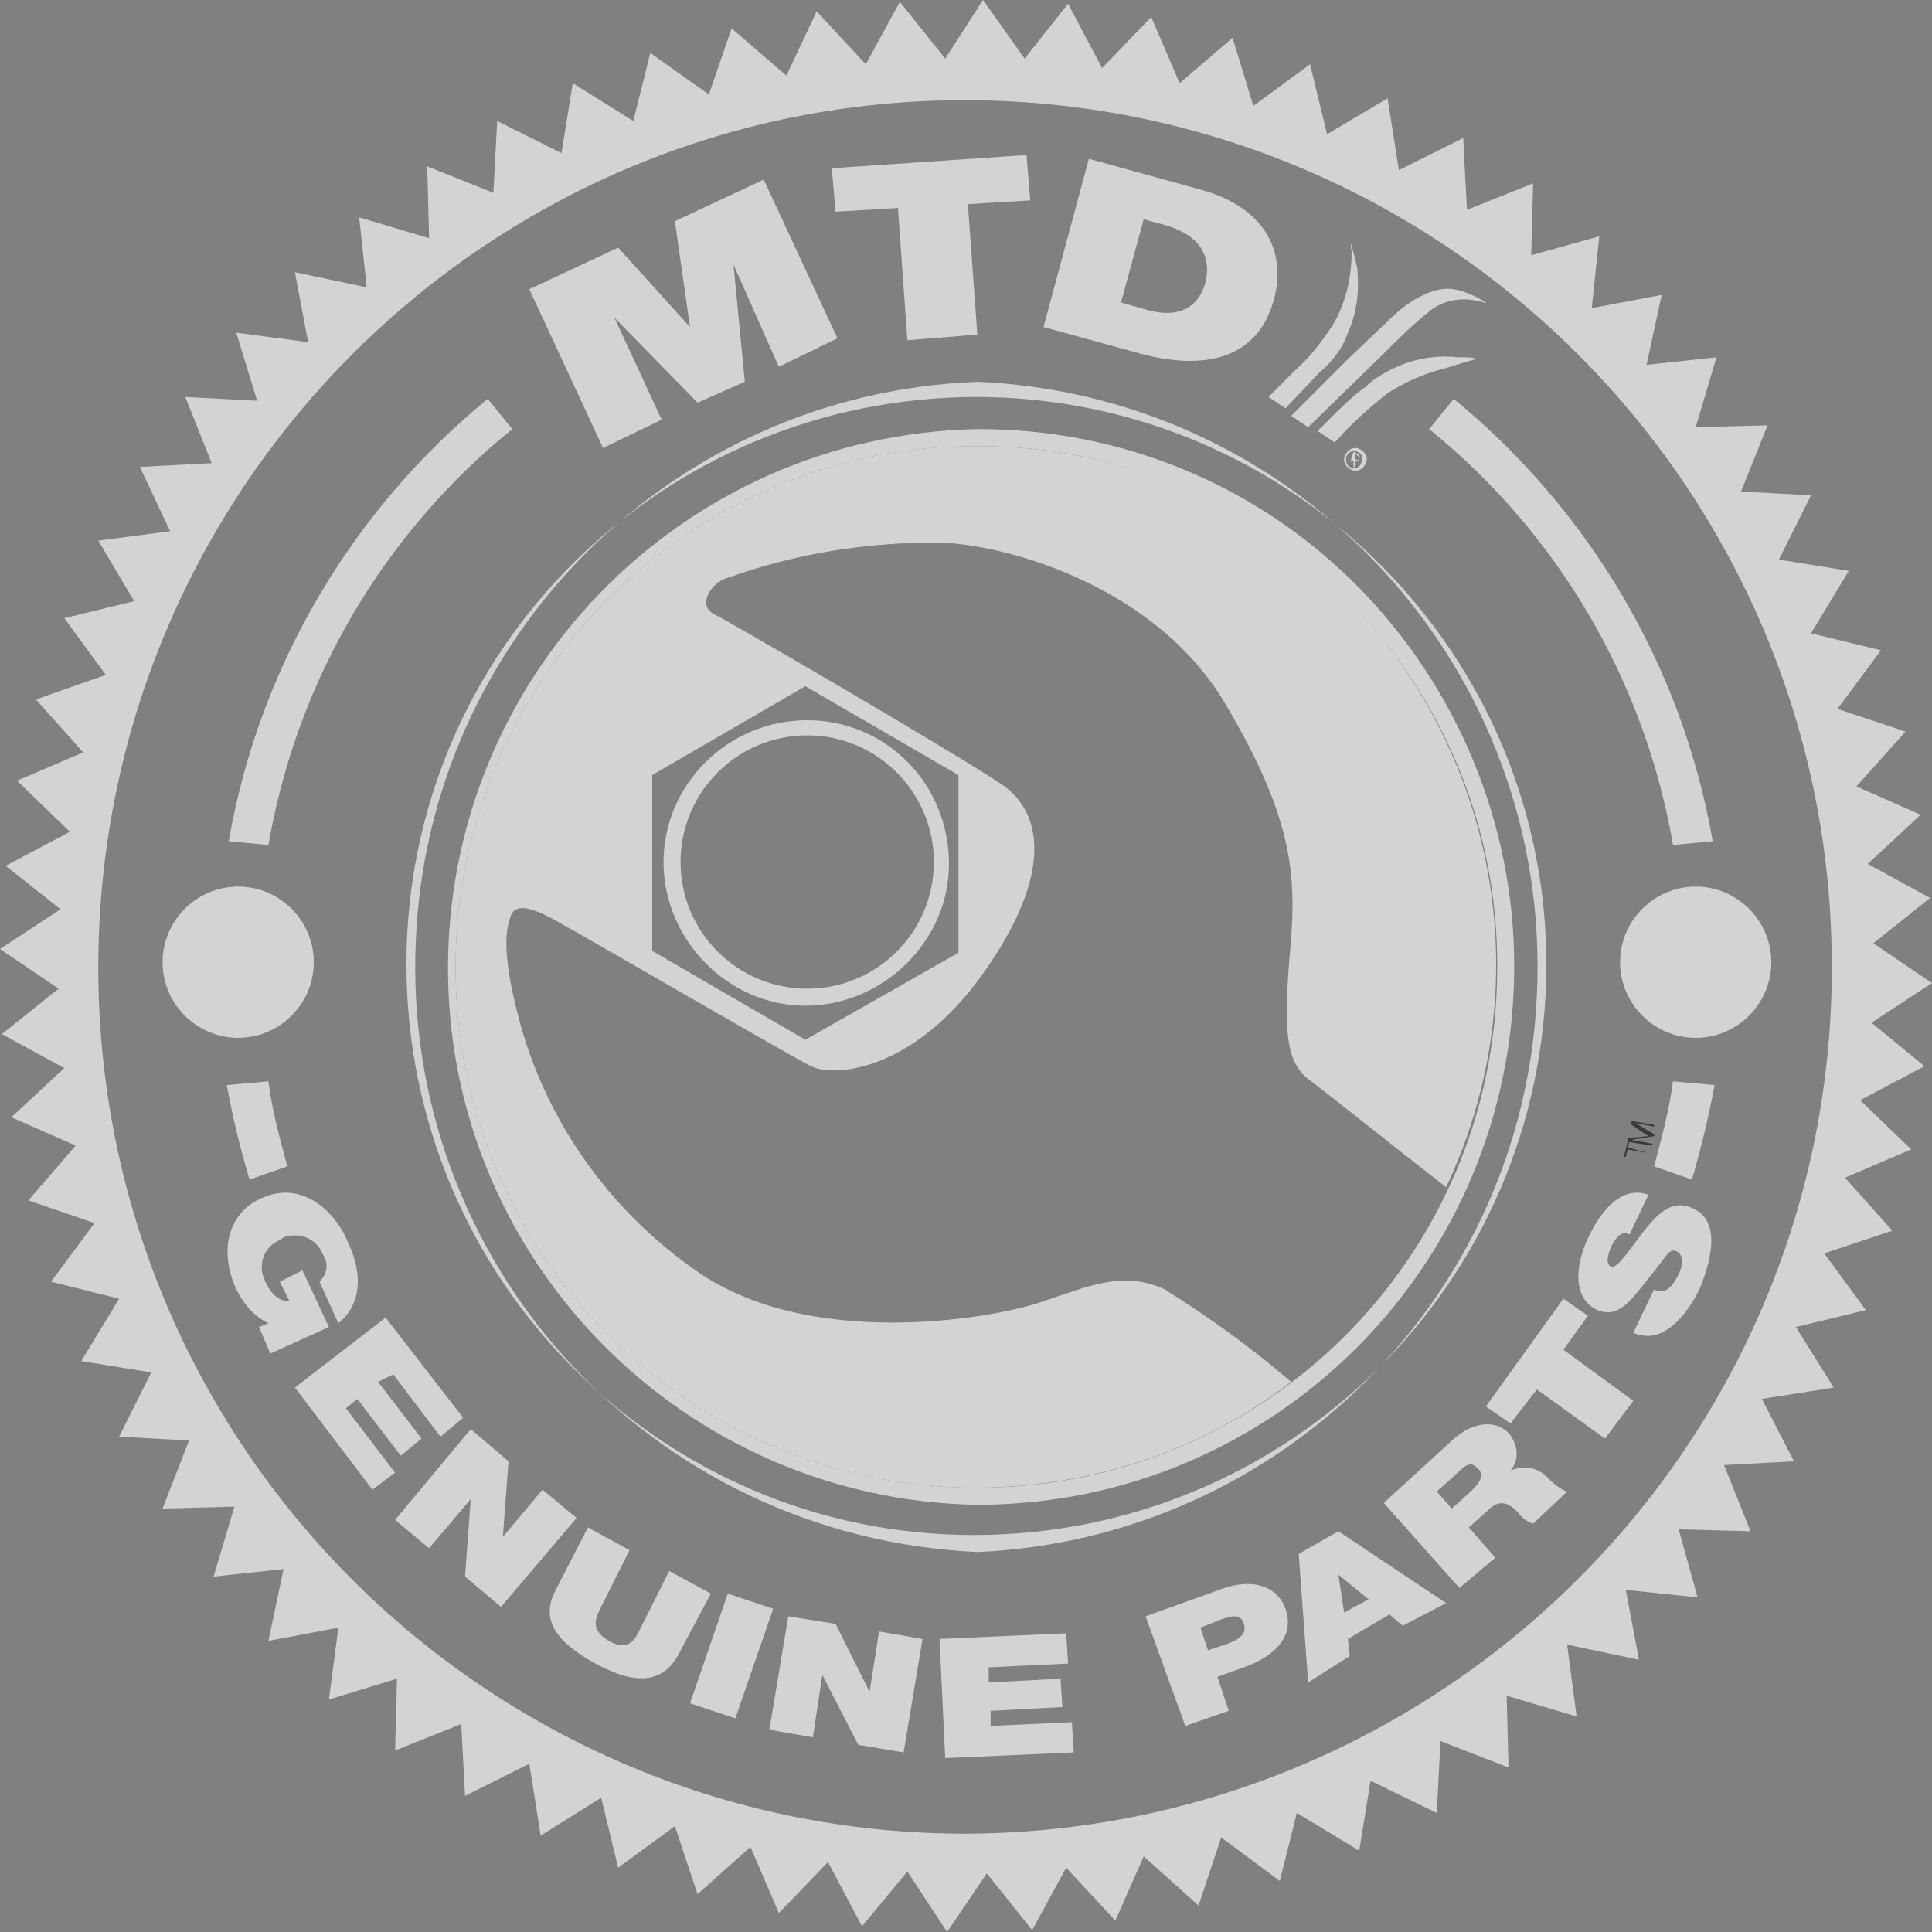 <?xml version="1.0" encoding="utf-8"?>
<!-- Generator: Adobe Illustrator 24.0.1, SVG Export Plug-In . SVG Version: 6.00 Build 0)  -->
<svg version="1.1" id="Layer_1" xmlns="http://www.w3.org/2000/svg" xmlns:xlink="http://www.w3.org/1999/xlink" x="0px" y="0px"
	 viewBox="0 0 102.2 102.2" style="enable-background:new 0 0 102.2 102.2;" xml:space="preserve">
<rect x="0" y="0" width="102.2" height="102.2" fill="#808080" stroke="none"/>
<style type="text/css">
	.st0{fill:#D3D3D3;}
	.st1{fill:#FFFFFF;}
	.st2{fill:#383839;}
</style>
<title>MTD_GP_logo_Grey</title>
<path class="st0" d="M71.9,31.1c-5.3-5.4-12.5-8.4-20.1-8.4h-0.1C36,23,23.5,35.9,23.7,51.6c0.2,15.3,12.6,27.7,27.9,28h0.1
	c15.7,0,28.4-12.7,28.4-28.5C80.1,43.6,77.1,36.4,71.9,31.1z M51.5,78.7C36.3,78.6,24,66.2,24.1,51s12.5-27.5,27.7-27.4
	C67,23.6,79.3,36,79.2,51.2C79.2,66.5,66.8,78.8,51.5,78.7L51.5,78.7z"/>
<path class="st0" d="M99,54.1l3.2-2.1l-3.1-2.1l3-2.4l-3.3-1.8l2.8-2.6l-3.4-1.5l2.6-2.9l-3.6-1.2l2.3-3.1l-3.7-0.9l2-3.3l-3.7-0.6
	l1.7-3.4L92.1,26l1.4-3.5l-3.8,0.1l1.1-3.7l-3.7,0.4l0.8-3.7l-3.7,0.7l0.4-3.8l-3.6,1l0.1-3.8l-3.5,1.4l-0.2-3.8L74,9l-0.6-3.8
	l-3.2,1.9l-0.9-3.7l-3,2.2L65.2,2l-2.8,2.4l-1.5-3.5l-2.6,2.7l-1.8-3.4l-2.3,2.9L52,0l-2,3.1l-2.4-3l-1.8,3.3l-2.6-2.8L41.6,4
	l-2.9-2.5L37.5,5l-3.1-2.2l-0.9,3.6l-3.2-2l-0.6,3.7l-3.4-1.7l-0.2,3.8l-3.5-1.4l0.1,3.8L19,11.5l0.4,3.7l-3.8-0.8l0.7,3.7l-3.8-0.5
	l1.1,3.6L9.8,21l1.4,3.5l-3.8,0.2L9,28.1l-3.8,0.5l1.9,3.2l-3.7,0.9l2.2,3L1.9,37l2.5,2.8l-3.5,1.5L3.7,44l-3.4,1.8l2.9,2.3L0,50.2
	l3.1,2.1l-3,2.4l3.3,1.8l-2.8,2.6L4,60.6l-2.5,2.9L5,64.7l-2.3,3.1l3.6,0.9l-2,3.3L8,72.6L6.3,76l3.7,0.2l-1.4,3.6l3.8-0.1l-1.1,3.7
	L15,83l-0.8,3.8l3.7-0.7l-0.5,3.8l3.6-1.1l-0.1,3.8l3.5-1.4l0.2,3.8l3.4-1.7l0.6,3.8l3.2-2l0.9,3.7l3-2.2l1.2,3.6l2.8-2.5l1.5,3.5
	l2.6-2.7l1.8,3.4L48,99l2.1,3.2l2.1-3.1l2.4,3l1.8-3.3l2.6,2.8l1.5-3.4l2.9,2.6l1.2-3.6l3.1,2.3l0.9-3.6l3.3,2l0.6-3.7l3.5,1.7
	l0.2-3.8l3.6,1.4l-0.1-3.8l3.7,1.1L82.9,87l3.8,0.8L86,84.1l3.8,0.4l-1-3.6l3.8,0.1l-1.4-3.5l3.7-0.2L93.2,74l3.8-0.6l-2-3.2
	l3.7-0.9l-2.2-3l3.6-1.2l-2.5-2.8l3.5-1.5l-2.7-2.6l3.4-1.8L99,54.1z M50.9,97C25.6,96.9,5.1,76.3,5.2,51s20.7-45.8,46-45.7
	C76.5,5.4,97,26,96.9,51.3v0.1C96.8,76.6,76.2,97,50.9,97z"/>
<path class="st1" d="M55.6,9.7"/>
<path class="st0" d="M51.7,82.1L51.7,82.1C34.4,81.3,21.2,66.8,22,49.7c0.7-16,13.6-28.9,29.7-29.5h0.1C68.9,21,82.1,35.5,81.3,52.6
	C80.6,68.6,67.7,81.4,51.7,82.1z M51.5,81.2L51.5,81.2c16.7,0,30.2-13.4,30.3-30S68.4,21.1,51.8,21l0,0h-0.1
	C35,21,21.5,34.4,21.5,51S34.9,81.2,51.5,81.2L51.5,81.2z"/>
<path class="st0" d="M14.2,70c-0.8-0.4-1.3-1-1.7-1.8c-1-2.2-0.3-4.1,1.3-4.8c2.1-1,3.9,0.6,4.6,2.3c0.9,1.9,0.6,3.4-0.5,4.3l-1-2.2
	c0.4-0.4,0.5-0.9,0.2-1.4c-0.3-0.8-1.1-1.2-1.9-1c-0.1,0-0.3,0.1-0.4,0.2c-0.8,0.3-1.2,1.3-0.8,2.1c0,0.1,0.1,0.2,0.1,0.2
	c0.2,0.5,0.7,1,1.2,0.9l-0.5-1l1.2-0.6l1.4,3l-3.1,1.4l-0.6-1.4L14.2,70z M20.4,69.7l4.1,5.3l-1.2,1l-2.5-3.3L20,73.1l2.3,3L21.2,77
	l-2.3-3l-0.6,0.5l2.6,3.4l-1.2,0.9l-4.1-5.4L20.4,69.7z M24.9,75.6l2,1.7l-0.3,4l0,0l2.1-2.5l1.8,1.5l-4,4.7l-1.9-1.6l0.3-4.1l0,0
	l-2.2,2.6l-1.8-1.5L24.9,75.6z M35.9,87.5c-0.8,1.5-2.2,1.7-4.4,0.5s-2.9-2.4-2.1-3.9l1.7-3.3l2.2,1.2l-1.5,3
	c-0.3,0.6-0.6,1.2,0.4,1.8c1.1,0.6,1.4-0.1,1.7-0.7l1.5-3l2.2,1.2L35.9,87.5z M38.5,84.3l2.4,0.8l-2,5.8l-2.4-0.8L38.5,84.3z
	 M41.7,85.5l2.5,0.4l1.8,3.6l0,0l0.5-3.2l2.3,0.4l-1,6l-2.4-0.4l-1.9-3.7l0,0L43,91.9l-2.3-0.4L41.7,85.5z M49.7,86.7l6.7-0.3
	l0.1,1.6l-4.2,0.2V89l3.8-0.2l0.1,1.5l-3.8,0.2v0.8l4.3-0.2l0.1,1.6L50,93L49.7,86.7z M60.6,85.5l3.9-1.4c2.1-0.8,3.2,0.1,3.5,1
	c0.5,1.4-0.5,2.5-2.2,3.1l-1.4,0.5l0.6,1.8l-2.3,0.8L60.6,85.5z M63.9,87.3l0.9-0.3c0.6-0.2,1.2-0.5,1-1.1s-0.7-0.4-1.3-0.2l-1,0.4
	L63.9,87.3z M68.7,82.2l2.1-1.2l5.7,3.8L74.2,86l-0.7-0.6l-2.2,1.3l0.1,0.9L69.2,89L68.7,82.2z M72.4,84.6l-1.6-1.3l0,0l0.3,2
	L72.4,84.6z M73.2,79.5l3.5-3.2c1-1,2.3-1.3,3.1-0.5c0.5,0.6,0.6,1.4,0.1,2c0.6-0.3,1.4-0.2,1.9,0.3c0.2,0.2,0.7,0.7,1.1,0.8
	l-1.8,1.7c-0.3-0.1-0.6-0.3-0.8-0.6c-0.4-0.4-0.9-0.8-1.6-0.1l-1,0.9l1.4,1.6L77.2,84L73.2,79.5z M76.8,79.8l1-0.9
	c0.3-0.3,0.8-0.8,0.4-1.2s-0.6-0.3-1.3,0.4L76,78.9L76.8,79.8z M81.3,73.5l-1.4,1.8l-1.3-0.9l4.1-5.7l1.3,0.9l-1.3,1.8l3.7,2.7
	l-1.5,2L81.3,73.5z M87.5,68.2c0.1,0.1,0.3,0.1,0.4,0.1c0.4,0,0.7-0.5,0.9-0.9s0.3-1-0.1-1.2s-0.5,0.2-1.4,1.3s-1.6,2.3-2.8,1.8
	c-1.3-0.6-1.2-2.3-0.5-3.8s1.8-2.8,3.2-2.3l-1,2.1c-0.2-0.1-0.4-0.1-0.6,0.1s-0.3,0.4-0.4,0.6c-0.1,0.3-0.3,0.8,0,1s1-0.9,1.7-1.8
	s1.5-1.8,2.6-1.3c1.5,0.6,1.1,2.6,0.4,4.3c-0.4,0.8-1.7,3.1-3.5,2.3L87.5,68.2z M71.2,24c0.2-0.3,0.5-0.4,0.8-0.2
	c0.3,0.2,0.4,0.5,0.2,0.8c-0.2,0.3-0.5,0.4-0.8,0.2l0,0C71.1,24.6,71,24.3,71.2,24C71.1,24,71.1,24,71.2,24z M71.4,24.7
	c0.2,0.1,0.5,0.1,0.6-0.2l0,0c0.1-0.2,0.1-0.5-0.2-0.6l0,0c-0.2-0.1-0.5,0-0.6,0.3C71.2,24.3,71.2,24.6,71.4,24.7z M71.4,24.5
	L71.4,24.5l0.2-0.6l0.2,0.1c0.1,0.1,0.2,0.2,0.1,0.3c0,0.1-0.1,0.1-0.2,0.1l0,0v0.3h-0.1v-0.3l-0.1-0.1L71.4,24.5z M71.7,24.3
	c0.1,0,0.1,0.1,0.2,0s0-0.1-0.1-0.2L71.7,24V24.3L71.7,24.3z M28,15.3l4.7-2.2l3.8,4.2l0,0l-0.8-5.6l4.7-2.2l3.9,8.4l-3.1,1.5
	L38.8,14l0,0l0.6,6.2l-2.5,1.1l-4.4-4.5l0,0l2.5,5.4l-3.1,1.5L28,15.3z M47.5,11l-3.3,0.2L44,8.9l10.3-0.7l0.2,2.4l-3.3,0.2l0.5,6.9
	L48,18L47.5,11z M57.6,8.4l5.8,1.6c3.8,1,4.6,3.6,4,5.8c-0.7,2.7-3,4-7.1,2.9l-5.1-1.4L57.6,8.4z M59.3,16l1.4,0.4
	c2.2,0.6,2.9-0.7,3.1-1.6c0.1-0.6,0.3-2.2-2.2-2.9l-1.1-0.3L59.3,16z M71.3,17.6c0.5-1.1,0.6-2.2,0.5-3.4c-0.1-0.5-0.5-2-0.3-0.9
	c0,1.4-0.3,2.7-1,3.9c-0.6,0.9-1.2,1.7-2,2.4L67.1,21l0.9,0.6l1.8-1.9C70.4,19.2,71,18.5,71.3,17.6L71.3,17.6z M75.7,16.4
	c0.8-0.6,1.8-0.7,2.8-0.4c0.5,0.2-0.8-0.6-1.6-0.7c-0.6-0.1-1.2,0.1-1.8,0.4c-0.6,0.3-1.2,0.8-1.7,1.3l-2.1,2l-3,3l0.9,0.6l4-3.9
	C74,17.9,74.8,17.1,75.7,16.4L75.7,16.4z M73.4,20.8c0.8-0.5,1.6-0.9,2.6-1.2c0.8-0.2,1.3-0.4,1.7-0.5s0.7-0.2-0.6-0.2
	c-0.9-0.1-1.8,0-2.7,0.3c-0.8,0.3-1.6,0.7-2.2,1.3c-0.5,0.3-1.6,1.4-1.6,1.4l-0.9,0.9l0.9,0.6l0.2-0.2
	C71.5,22.4,72.4,21.6,73.4,20.8L73.4,20.8z"/>
<path class="st0" d="M16.6,50.9c0,2.2-1.8,4-4,4s-4-1.8-4-4s1.8-4,4-4S16.6,48.7,16.6,50.9z M89.7,46.9c-2.2,0-4,1.8-4,4s1.8,4,4,4
	s4-1.8,4-4S91.9,46.9,89.7,46.9L89.7,46.9z M25.8,21.1C18.6,27,13.7,35.3,12.1,44.5l2.1,0.2c1.5-8.7,6.1-16.5,12.9-22L25.8,21.1z
	 M75.6,22.7c6.8,5.5,11.4,13.3,12.9,22l2.1-0.2C89,35.3,84.1,27,76.9,21.1L75.6,22.7z M90.7,57.4l-2.2-0.2c-0.2,1.5-0.6,3-1,4.5
	l2,0.7C90,60.7,90.4,59,90.7,57.4z M13.2,62.4l2-0.7c-0.4-1.5-0.8-2.9-1-4.5L12,57.4C12.3,59.1,12.7,60.7,13.2,62.4L13.2,62.4z"/>
<path class="st0" d="M51.8,23.6C36.6,23.5,24.2,35.8,24.1,51s12.2,27.6,27.4,27.7c6.1,0,12-1.9,16.8-5.6c-2.1-1.8-4.3-3.4-6.7-4.9
	c-2.2-1-3.9-0.2-6.6,0.7s-12.3,2.5-18.2-1.7c-4.6-3.2-8-8-9.4-13.5c-0.9-3.5-0.6-4.6-0.4-5.2s0.8-0.7,2.4,0.2
	c1.3,0.7,12.3,7.1,13.5,7.7s5.4,0.3,9.1-4.9s3.2-8.5,1-10s-14.2-8.5-15.2-9s-0.1-1.7,0.6-1.9c3.6-1.3,7.3-1.9,11.1-1.9
	c3.3,0,11.5,2.1,15.3,8.5s3.8,9.4,3.4,13.6c-0.3,3.9-0.1,5.3,0.9,6.2c0.7,0.5,5.2,4.1,7.4,5.8C83,49,77.1,32.6,63.4,26.1
	C59.8,24.5,55.8,23.6,51.8,23.6z M42.6,36.3l8.1,4.7v9.4L42.6,55l-8.1-4.7V41L42.6,36.3z"/>
<path class="st0" d="M42.7,38.1c-4.2,0-7.6,3.4-7.6,7.5s3.4,7.6,7.5,7.6s7.6-3.4,7.6-7.5l0,0C50.2,41.5,46.9,38.1,42.7,38.1z
	 M42.7,52.3c-3.7,0-6.7-3-6.7-6.7s3-6.7,6.7-6.7s6.7,3,6.7,6.7l0,0C49.4,49.3,46.4,52.3,42.7,52.3z"/>
<path class="st2" d="M87.2,61L87.2,61l-1.1-0.2L86,61.2h-0.1l0.2-0.8h0.1l-0.1,0.3L87.2,61z"/>
<path class="st2" d="M86.1,60.4v-0.2l1.1-0.1l-0.9-0.6v-0.2l1.2,0.2v0.1l-1-0.2l1,0.6v0.1l-1.2,0.2l1.1,0.2v0.1L86.1,60.4z"/>
</svg>
